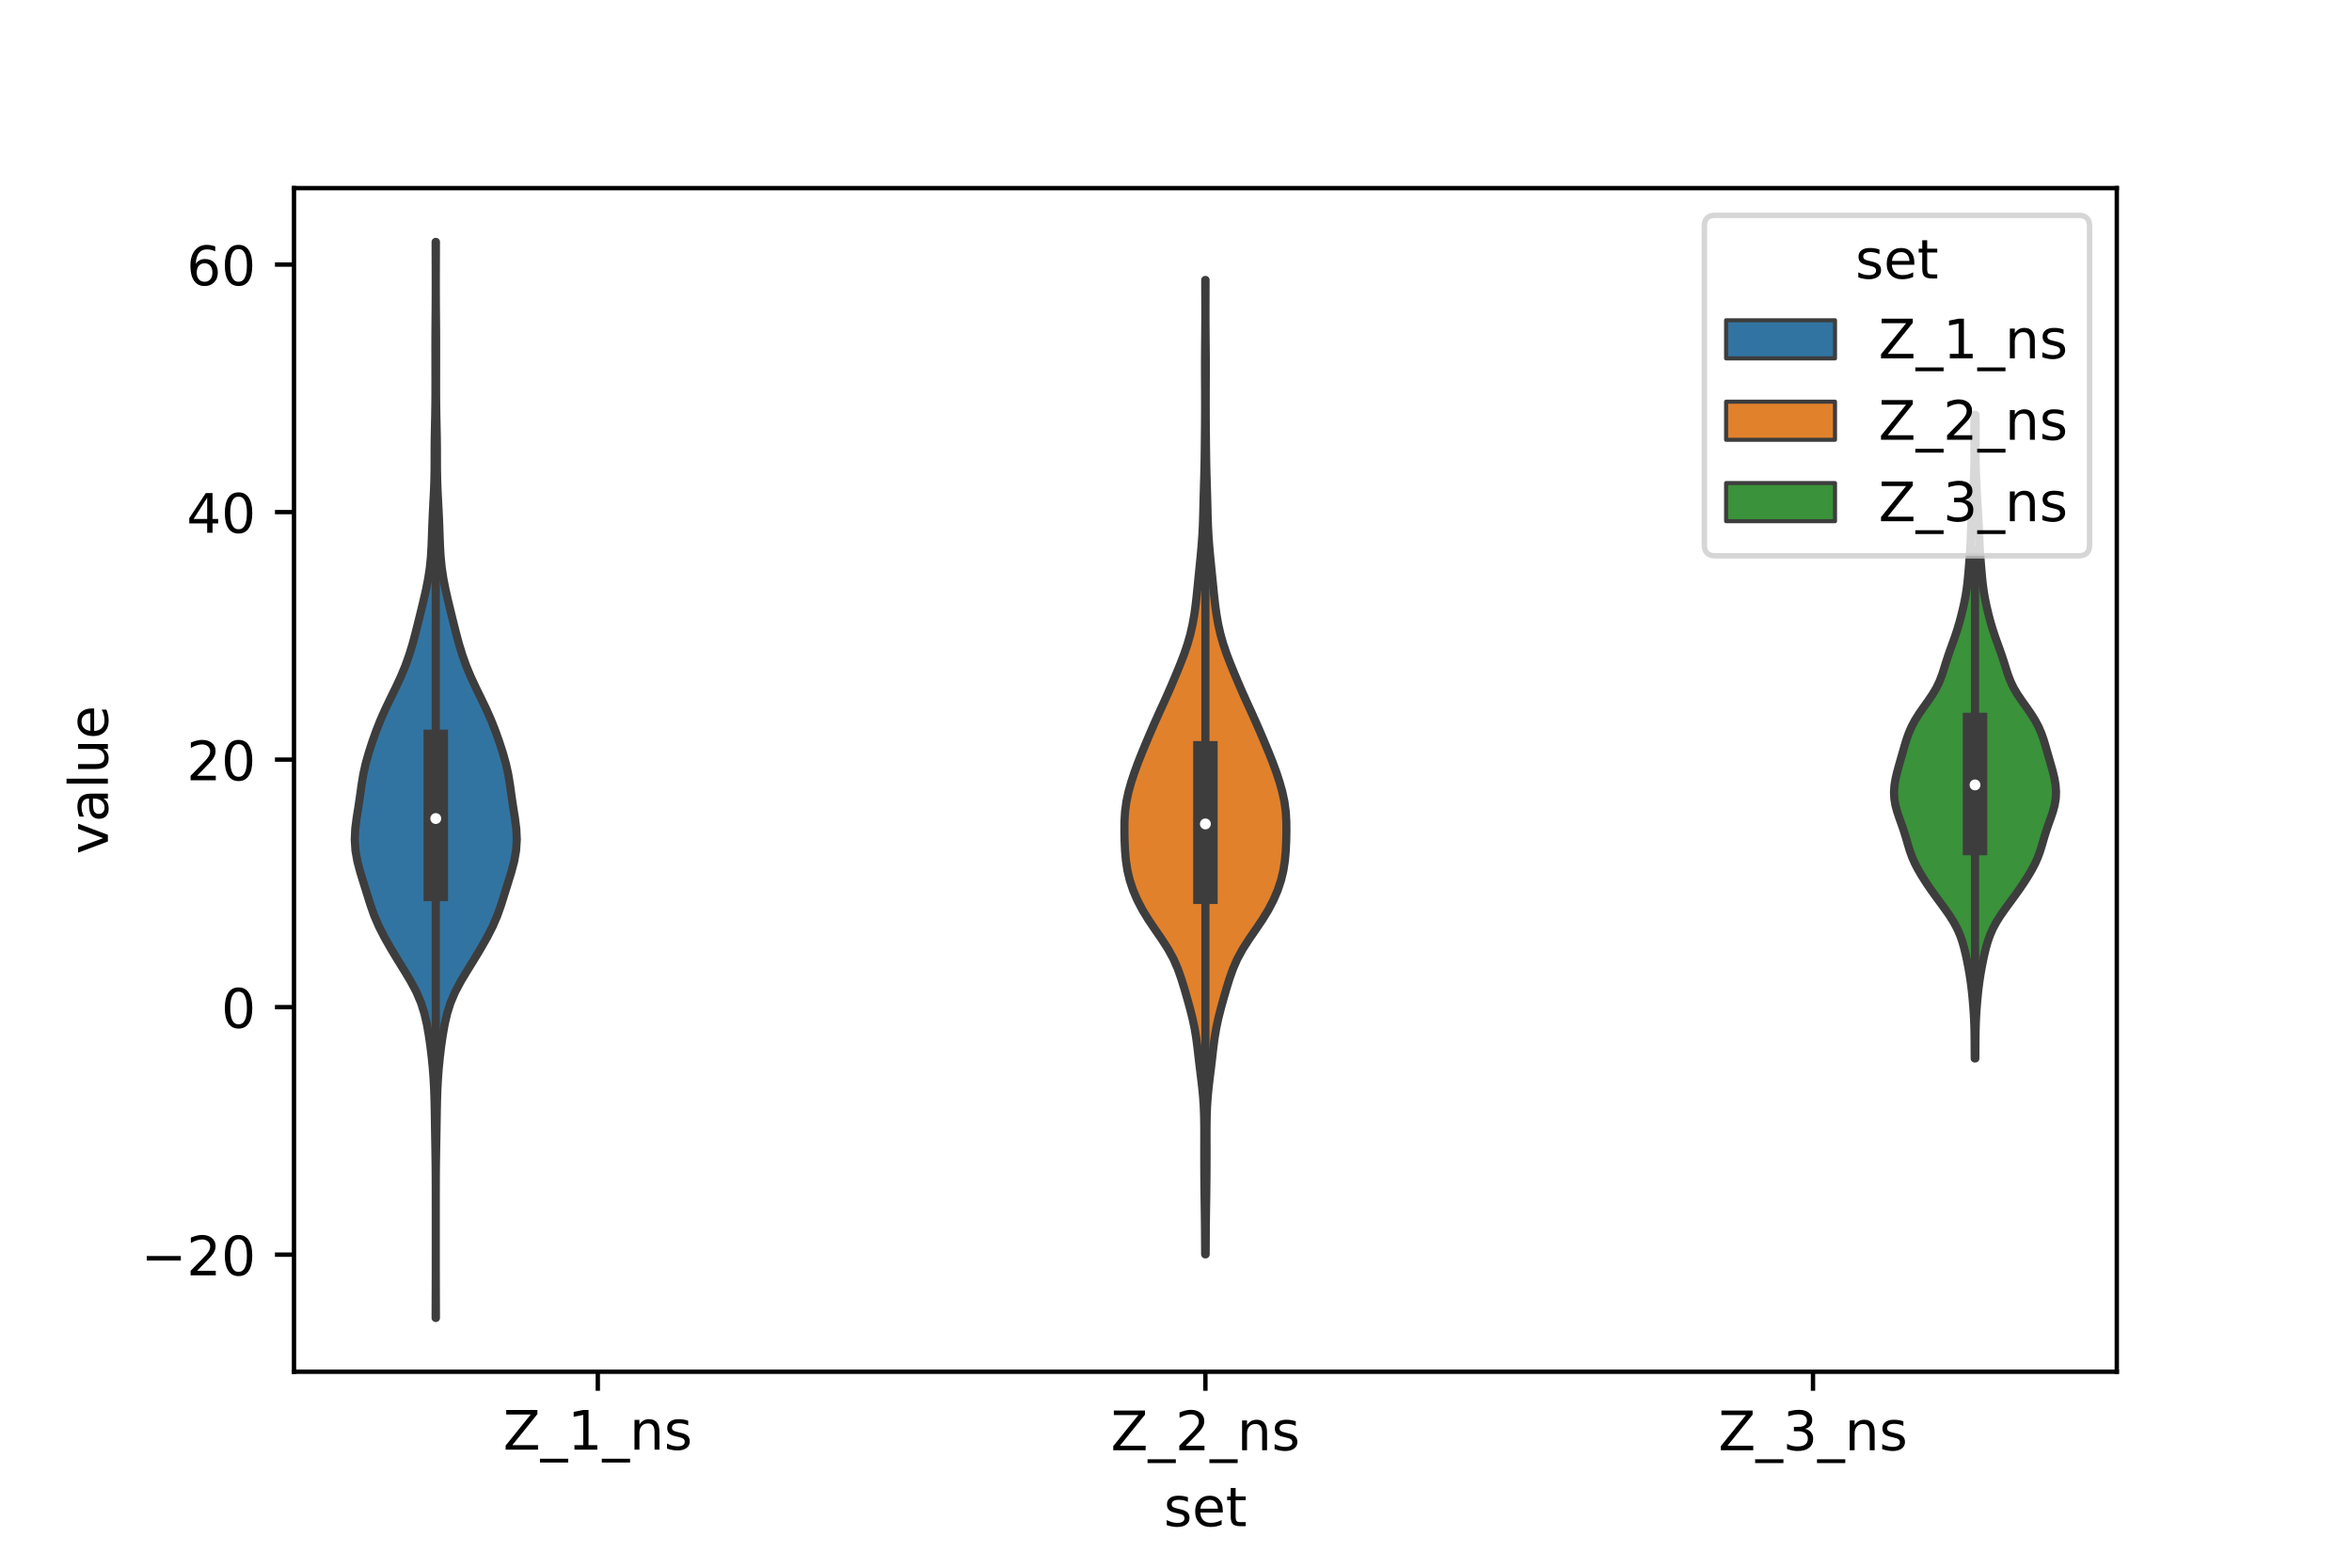 <?xml version="1.0" encoding="utf-8" standalone="no"?>
<!DOCTYPE svg PUBLIC "-//W3C//DTD SVG 1.1//EN"
  "http://www.w3.org/Graphics/SVG/1.1/DTD/svg11.dtd">
<!-- Created with matplotlib (https://matplotlib.org/) -->
<svg height="288pt" version="1.1" viewBox="0 0 432 288" width="432pt" xmlns="http://www.w3.org/2000/svg" xmlns:xlink="http://www.w3.org/1999/xlink">
 <defs>
  <style type="text/css">*{stroke-linecap:butt;stroke-linejoin:round;}</style>
 </defs>
 <g id="figure_1">
  <g id="patch_1">
   <path d="M 0 288 
L 432 288 
L 432 0 
L 0 0 
z
" style="fill:#ffffff;"/>
  </g>
  <g id="axes_1">
   <g id="patch_2">
    <path d="M 54 252 
L 388.8 252 
L 388.8 34.56 
L 54 34.56 
z
" style="fill:#ffffff;"/>
   </g>
   <g id="PolyCollection_1">
    <defs>
     <path d="M 80.065 -45.884 
L 80.015 -45.884 
L 80.018 -47.88 
L 80.025 -49.877 
L 80.032 -51.874 
L 80.037 -53.87 
L 80.039 -55.867 
L 80.04 -57.864 
L 80.04 -59.86 
L 80.04 -61.857 
L 80.04 -63.854 
L 80.04 -65.851 
L 80.039 -67.847 
L 80.037 -69.844 
L 80.03 -71.841 
L 80.014 -73.837 
L 79.987 -75.834 
L 79.953 -77.831 
L 79.917 -79.827 
L 79.885 -81.824 
L 79.854 -83.821 
L 79.811 -85.818 
L 79.744 -87.814 
L 79.639 -89.811 
L 79.489 -91.808 
L 79.292 -93.804 
L 79.051 -95.801 
L 78.764 -97.798 
L 78.413 -99.794 
L 77.956 -101.791 
L 77.329 -103.788 
L 76.479 -105.784 
L 75.414 -107.781 
L 74.212 -109.778 
L 72.975 -111.775 
L 71.773 -113.771 
L 70.638 -115.768 
L 69.614 -117.765 
L 68.75 -119.761 
L 68.044 -121.758 
L 67.417 -123.755 
L 66.794 -125.751 
L 66.177 -127.748 
L 65.646 -129.745 
L 65.291 -131.741 
L 65.16 -133.738 
L 65.251 -135.735 
L 65.505 -137.732 
L 65.823 -139.728 
L 66.121 -141.725 
L 66.396 -143.722 
L 66.72 -145.718 
L 67.164 -147.715 
L 67.728 -149.712 
L 68.374 -151.708 
L 69.083 -153.705 
L 69.874 -155.702 
L 70.758 -157.699 
L 71.715 -159.695 
L 72.692 -161.692 
L 73.622 -163.689 
L 74.452 -165.685 
L 75.164 -167.682 
L 75.774 -169.679 
L 76.312 -171.675 
L 76.813 -173.672 
L 77.304 -175.669 
L 77.789 -177.665 
L 78.246 -179.662 
L 78.64 -181.659 
L 78.943 -183.656 
L 79.144 -185.652 
L 79.262 -187.649 
L 79.337 -189.646 
L 79.407 -191.642 
L 79.494 -193.639 
L 79.596 -195.636 
L 79.699 -197.632 
L 79.778 -199.629 
L 79.817 -201.626 
L 79.826 -203.622 
L 79.829 -205.619 
L 79.851 -207.616 
L 79.891 -209.613 
L 79.934 -211.609 
L 79.965 -213.606 
L 79.98 -215.603 
L 79.983 -217.599 
L 79.981 -219.596 
L 79.978 -221.593 
L 79.976 -223.589 
L 79.977 -225.586 
L 79.986 -227.583 
L 80.001 -229.58 
L 80.018 -231.576 
L 80.029 -233.573 
L 80.033 -235.57 
L 80.031 -237.566 
L 80.025 -239.563 
L 80.018 -241.56 
L 80.015 -243.556 
L 80.065 -243.556 
L 80.065 -243.556 
L 80.062 -241.56 
L 80.055 -239.563 
L 80.049 -237.566 
L 80.047 -235.57 
L 80.051 -233.573 
L 80.062 -231.576 
L 80.079 -229.58 
L 80.094 -227.583 
L 80.103 -225.586 
L 80.104 -223.589 
L 80.102 -221.593 
L 80.099 -219.596 
L 80.097 -217.599 
L 80.1 -215.603 
L 80.115 -213.606 
L 80.146 -211.609 
L 80.189 -209.613 
L 80.229 -207.616 
L 80.251 -205.619 
L 80.254 -203.622 
L 80.263 -201.626 
L 80.302 -199.629 
L 80.381 -197.632 
L 80.484 -195.636 
L 80.586 -193.639 
L 80.673 -191.642 
L 80.743 -189.646 
L 80.818 -187.649 
L 80.936 -185.652 
L 81.137 -183.656 
L 81.44 -181.659 
L 81.834 -179.662 
L 82.291 -177.665 
L 82.776 -175.669 
L 83.267 -173.672 
L 83.768 -171.675 
L 84.306 -169.679 
L 84.916 -167.682 
L 85.628 -165.685 
L 86.458 -163.689 
L 87.388 -161.692 
L 88.365 -159.695 
L 89.322 -157.699 
L 90.206 -155.702 
L 90.997 -153.705 
L 91.706 -151.708 
L 92.352 -149.712 
L 92.916 -147.715 
L 93.36 -145.718 
L 93.684 -143.722 
L 93.959 -141.725 
L 94.257 -139.728 
L 94.575 -137.732 
L 94.829 -135.735 
L 94.92 -133.738 
L 94.789 -131.741 
L 94.434 -129.745 
L 93.903 -127.748 
L 93.286 -125.751 
L 92.663 -123.755 
L 92.036 -121.758 
L 91.33 -119.761 
L 90.466 -117.765 
L 89.442 -115.768 
L 88.307 -113.771 
L 87.105 -111.775 
L 85.868 -109.778 
L 84.666 -107.781 
L 83.601 -105.784 
L 82.751 -103.788 
L 82.124 -101.791 
L 81.667 -99.794 
L 81.316 -97.798 
L 81.029 -95.801 
L 80.788 -93.804 
L 80.591 -91.808 
L 80.441 -89.811 
L 80.336 -87.814 
L 80.269 -85.818 
L 80.226 -83.821 
L 80.195 -81.824 
L 80.163 -79.827 
L 80.127 -77.831 
L 80.093 -75.834 
L 80.066 -73.837 
L 80.05 -71.841 
L 80.043 -69.844 
L 80.041 -67.847 
L 80.04 -65.851 
L 80.04 -63.854 
L 80.04 -61.857 
L 80.04 -59.86 
L 80.04 -57.864 
L 80.041 -55.867 
L 80.043 -53.87 
L 80.048 -51.874 
L 80.055 -49.877 
L 80.062 -47.88 
L 80.065 -45.884 
z
" id="md03226d2db" style="stroke:#3d3d3d;stroke-width:1.5;"/>
    </defs>
    <g clip-path="url(#pe98c8032ad)">
     <use style="fill:#3274a1;stroke:#3d3d3d;stroke-width:1.5;" x="0" xlink:href="#md03226d2db" y="288"/>
    </g>
   </g>
   <g id="PolyCollection_2">
    <defs>
     <path d="M 221.444 -57.563 
L 221.356 -57.563 
L 221.344 -59.371 
L 221.333 -61.18 
L 221.318 -62.988 
L 221.297 -64.796 
L 221.271 -66.604 
L 221.243 -68.412 
L 221.221 -70.22 
L 221.205 -72.028 
L 221.196 -73.836 
L 221.192 -75.645 
L 221.193 -77.453 
L 221.197 -79.261 
L 221.193 -81.069 
L 221.166 -82.877 
L 221.099 -84.685 
L 220.978 -86.493 
L 220.802 -88.301 
L 220.587 -90.11 
L 220.362 -91.918 
L 220.149 -93.726 
L 219.943 -95.534 
L 219.708 -97.342 
L 219.404 -99.15 
L 219.016 -100.958 
L 218.558 -102.766 
L 218.059 -104.575 
L 217.535 -106.383 
L 216.977 -108.191 
L 216.338 -109.999 
L 215.551 -111.807 
L 214.568 -113.615 
L 213.408 -115.423 
L 212.16 -117.231 
L 210.94 -119.04 
L 209.836 -120.848 
L 208.892 -122.656 
L 208.117 -124.464 
L 207.514 -126.272 
L 207.08 -128.08 
L 206.801 -129.888 
L 206.642 -131.697 
L 206.557 -133.505 
L 206.52 -135.313 
L 206.536 -137.121 
L 206.646 -138.929 
L 206.89 -140.737 
L 207.279 -142.545 
L 207.787 -144.353 
L 208.384 -146.162 
L 209.05 -147.97 
L 209.768 -149.778 
L 210.518 -151.586 
L 211.285 -153.394 
L 212.071 -155.202 
L 212.882 -157.01 
L 213.709 -158.818 
L 214.523 -160.627 
L 215.309 -162.435 
L 216.069 -164.243 
L 216.807 -166.051 
L 217.501 -167.859 
L 218.117 -169.667 
L 218.631 -171.475 
L 219.041 -173.283 
L 219.361 -175.092 
L 219.61 -176.9 
L 219.812 -178.708 
L 219.994 -180.516 
L 220.175 -182.324 
L 220.358 -184.132 
L 220.538 -185.94 
L 220.7 -187.748 
L 220.833 -189.557 
L 220.928 -191.365 
L 220.989 -193.173 
L 221.033 -194.981 
L 221.08 -196.789 
L 221.134 -198.597 
L 221.189 -200.405 
L 221.234 -202.213 
L 221.265 -204.022 
L 221.288 -205.83 
L 221.307 -207.638 
L 221.325 -209.446 
L 221.339 -211.254 
L 221.346 -213.062 
L 221.346 -214.87 
L 221.34 -216.678 
L 221.332 -218.487 
L 221.327 -220.295 
L 221.331 -222.103 
L 221.344 -223.911 
L 221.361 -225.719 
L 221.376 -227.527 
L 221.385 -229.335 
L 221.386 -231.143 
L 221.383 -232.952 
L 221.378 -234.76 
L 221.376 -236.568 
L 221.424 -236.568 
L 221.424 -236.568 
L 221.422 -234.76 
L 221.417 -232.952 
L 221.414 -231.143 
L 221.415 -229.335 
L 221.424 -227.527 
L 221.439 -225.719 
L 221.456 -223.911 
L 221.469 -222.103 
L 221.473 -220.295 
L 221.468 -218.487 
L 221.46 -216.678 
L 221.454 -214.87 
L 221.454 -213.062 
L 221.461 -211.254 
L 221.475 -209.446 
L 221.493 -207.638 
L 221.512 -205.83 
L 221.535 -204.022 
L 221.566 -202.213 
L 221.611 -200.405 
L 221.666 -198.597 
L 221.72 -196.789 
L 221.767 -194.981 
L 221.811 -193.173 
L 221.872 -191.365 
L 221.967 -189.557 
L 222.1 -187.748 
L 222.262 -185.94 
L 222.442 -184.132 
L 222.625 -182.324 
L 222.806 -180.516 
L 222.988 -178.708 
L 223.19 -176.9 
L 223.439 -175.092 
L 223.759 -173.283 
L 224.169 -171.475 
L 224.683 -169.667 
L 225.299 -167.859 
L 225.993 -166.051 
L 226.731 -164.243 
L 227.491 -162.435 
L 228.277 -160.627 
L 229.091 -158.818 
L 229.918 -157.01 
L 230.729 -155.202 
L 231.515 -153.394 
L 232.282 -151.586 
L 233.032 -149.778 
L 233.75 -147.97 
L 234.416 -146.162 
L 235.013 -144.353 
L 235.521 -142.545 
L 235.91 -140.737 
L 236.154 -138.929 
L 236.264 -137.121 
L 236.28 -135.313 
L 236.243 -133.505 
L 236.158 -131.697 
L 235.999 -129.888 
L 235.72 -128.08 
L 235.286 -126.272 
L 234.683 -124.464 
L 233.908 -122.656 
L 232.964 -120.848 
L 231.86 -119.04 
L 230.64 -117.231 
L 229.392 -115.423 
L 228.232 -113.615 
L 227.249 -111.807 
L 226.462 -109.999 
L 225.823 -108.191 
L 225.265 -106.383 
L 224.741 -104.575 
L 224.242 -102.766 
L 223.784 -100.958 
L 223.396 -99.15 
L 223.093 -97.342 
L 222.857 -95.534 
L 222.651 -93.726 
L 222.438 -91.918 
L 222.213 -90.11 
L 221.998 -88.301 
L 221.822 -86.493 
L 221.701 -84.685 
L 221.634 -82.877 
L 221.607 -81.069 
L 221.603 -79.261 
L 221.607 -77.453 
L 221.608 -75.645 
L 221.604 -73.836 
L 221.595 -72.028 
L 221.579 -70.22 
L 221.557 -68.412 
L 221.529 -66.604 
L 221.503 -64.796 
L 221.482 -62.988 
L 221.467 -61.18 
L 221.456 -59.371 
L 221.444 -57.563 
z
" id="m196e9f924f" style="stroke:#3d3d3d;stroke-width:1.5;"/>
    </defs>
    <g clip-path="url(#pe98c8032ad)">
     <use style="fill:#e1812c;stroke:#3d3d3d;stroke-width:1.5;" x="0" xlink:href="#m196e9f924f" y="288"/>
    </g>
   </g>
   <g id="PolyCollection_3">
    <defs>
     <path d="M 362.817 -93.551 
L 362.703 -93.551 
L 362.694 -94.745 
L 362.688 -95.939 
L 362.68 -97.133 
L 362.664 -98.327 
L 362.634 -99.521 
L 362.587 -100.716 
L 362.52 -101.91 
L 362.436 -103.104 
L 362.336 -104.298 
L 362.221 -105.492 
L 362.088 -106.686 
L 361.93 -107.88 
L 361.746 -109.075 
L 361.536 -110.269 
L 361.303 -111.463 
L 361.047 -112.657 
L 360.759 -113.851 
L 360.418 -115.045 
L 359.997 -116.239 
L 359.471 -117.433 
L 358.826 -118.628 
L 358.072 -119.822 
L 357.237 -121.016 
L 356.361 -122.21 
L 355.483 -123.404 
L 354.631 -124.598 
L 353.819 -125.792 
L 353.053 -126.987 
L 352.347 -128.181 
L 351.72 -129.375 
L 351.193 -130.569 
L 350.763 -131.763 
L 350.401 -132.957 
L 350.057 -134.151 
L 349.688 -135.346 
L 349.278 -136.54 
L 348.848 -137.734 
L 348.447 -138.928 
L 348.129 -140.122 
L 347.934 -141.316 
L 347.88 -142.51 
L 347.961 -143.705 
L 348.155 -144.899 
L 348.432 -146.093 
L 348.758 -147.287 
L 349.102 -148.481 
L 349.445 -149.675 
L 349.786 -150.869 
L 350.147 -152.064 
L 350.566 -153.258 
L 351.08 -154.452 
L 351.711 -155.646 
L 352.458 -156.84 
L 353.287 -158.034 
L 354.141 -159.228 
L 354.951 -160.423 
L 355.658 -161.617 
L 356.233 -162.811 
L 356.691 -164.005 
L 357.078 -165.199 
L 357.449 -166.393 
L 357.84 -167.587 
L 358.26 -168.782 
L 358.694 -169.976 
L 359.117 -171.17 
L 359.51 -172.364 
L 359.865 -173.558 
L 360.188 -174.752 
L 360.482 -175.946 
L 360.751 -177.141 
L 360.988 -178.335 
L 361.184 -179.529 
L 361.34 -180.723 
L 361.464 -181.917 
L 361.571 -183.111 
L 361.673 -184.305 
L 361.769 -185.5 
L 361.852 -186.694 
L 361.918 -187.888 
L 361.968 -189.082 
L 362.014 -190.276 
L 362.067 -191.47 
L 362.132 -192.664 
L 362.207 -193.859 
L 362.283 -195.053 
L 362.356 -196.247 
L 362.422 -197.441 
L 362.483 -198.635 
L 362.539 -199.829 
L 362.587 -201.023 
L 362.624 -202.218 
L 362.647 -203.412 
L 362.655 -204.606 
L 362.652 -205.8 
L 362.644 -206.994 
L 362.637 -208.188 
L 362.636 -209.382 
L 362.645 -210.577 
L 362.662 -211.771 
L 362.858 -211.771 
L 362.858 -211.771 
L 362.875 -210.577 
L 362.884 -209.382 
L 362.883 -208.188 
L 362.876 -206.994 
L 362.868 -205.8 
L 362.865 -204.606 
L 362.873 -203.412 
L 362.896 -202.218 
L 362.933 -201.023 
L 362.981 -199.829 
L 363.037 -198.635 
L 363.098 -197.441 
L 363.164 -196.247 
L 363.237 -195.053 
L 363.313 -193.859 
L 363.388 -192.664 
L 363.453 -191.47 
L 363.506 -190.276 
L 363.552 -189.082 
L 363.602 -187.888 
L 363.668 -186.694 
L 363.751 -185.5 
L 363.847 -184.305 
L 363.949 -183.111 
L 364.056 -181.917 
L 364.18 -180.723 
L 364.336 -179.529 
L 364.532 -178.335 
L 364.769 -177.141 
L 365.038 -175.946 
L 365.332 -174.752 
L 365.655 -173.558 
L 366.01 -172.364 
L 366.403 -171.17 
L 366.826 -169.976 
L 367.26 -168.782 
L 367.68 -167.587 
L 368.071 -166.393 
L 368.442 -165.199 
L 368.829 -164.005 
L 369.287 -162.811 
L 369.862 -161.617 
L 370.569 -160.423 
L 371.379 -159.228 
L 372.233 -158.034 
L 373.062 -156.84 
L 373.809 -155.646 
L 374.44 -154.452 
L 374.954 -153.258 
L 375.373 -152.064 
L 375.734 -150.869 
L 376.075 -149.675 
L 376.418 -148.481 
L 376.762 -147.287 
L 377.088 -146.093 
L 377.365 -144.899 
L 377.559 -143.705 
L 377.64 -142.51 
L 377.586 -141.316 
L 377.391 -140.122 
L 377.073 -138.928 
L 376.672 -137.734 
L 376.242 -136.54 
L 375.832 -135.346 
L 375.463 -134.151 
L 375.119 -132.957 
L 374.757 -131.763 
L 374.327 -130.569 
L 373.8 -129.375 
L 373.173 -128.181 
L 372.467 -126.987 
L 371.701 -125.792 
L 370.889 -124.598 
L 370.037 -123.404 
L 369.159 -122.21 
L 368.283 -121.016 
L 367.448 -119.822 
L 366.694 -118.628 
L 366.049 -117.433 
L 365.523 -116.239 
L 365.102 -115.045 
L 364.761 -113.851 
L 364.473 -112.657 
L 364.217 -111.463 
L 363.984 -110.269 
L 363.774 -109.075 
L 363.59 -107.88 
L 363.432 -106.686 
L 363.299 -105.492 
L 363.184 -104.298 
L 363.084 -103.104 
L 363 -101.91 
L 362.933 -100.716 
L 362.886 -99.521 
L 362.856 -98.327 
L 362.84 -97.133 
L 362.832 -95.939 
L 362.826 -94.745 
L 362.817 -93.551 
z
" id="mdc6ebaef55" style="stroke:#3d3d3d;stroke-width:1.5;"/>
    </defs>
    <g clip-path="url(#pe98c8032ad)">
     <use style="fill:#3a923a;stroke:#3d3d3d;stroke-width:1.5;" x="0" xlink:href="#mdc6ebaef55" y="288"/>
    </g>
   </g>
   <g id="patch_3">
    <path clip-path="url(#pe98c8032ad)" d="M 109.8 185.022 
L 109.8 185.022 
L 109.8 185.022 
L 109.8 185.022 
z
" style="fill:#3274a1;stroke:#3d3d3d;stroke-linejoin:miter;stroke-width:0.75;"/>
   </g>
   <g id="patch_4">
    <path clip-path="url(#pe98c8032ad)" d="M 109.8 185.022 
L 109.8 185.022 
L 109.8 185.022 
L 109.8 185.022 
z
" style="fill:#e1812c;stroke:#3d3d3d;stroke-linejoin:miter;stroke-width:0.75;"/>
   </g>
   <g id="patch_5">
    <path clip-path="url(#pe98c8032ad)" d="M 109.8 185.022 
L 109.8 185.022 
L 109.8 185.022 
L 109.8 185.022 
z
" style="fill:#3a923a;stroke:#3d3d3d;stroke-linejoin:miter;stroke-width:0.75;"/>
   </g>
   <g id="matplotlib.axis_1">
    <g id="xtick_1">
     <g id="line2d_1">
      <defs>
       <path d="M 0 0 
L 0 3.5 
" id="m77a3719dfb" style="stroke:#000000;stroke-width:0.8;"/>
      </defs>
      <g>
       <use style="stroke:#000000;stroke-width:0.8;" x="109.8" xlink:href="#m77a3719dfb" y="252"/>
      </g>
     </g>
     <g id="text_1">
      <!-- Z_1_ns -->
      <g transform="translate(92.42 266.32)scale(0.1 -0.1)">
       <defs>
        <path d="M 5.609 72.906 
L 62.891 72.906 
L 62.891 65.375 
L 16.797 8.297 
L 64.016 8.297 
L 64.016 0 
L 4.5 0 
L 4.5 7.516 
L 50.594 64.594 
L 5.609 64.594 
z
" id="DejaVuSans-90"/>
        <path d="M 50.984 -16.609 
L 50.984 -23.578 
L -0.984 -23.578 
L -0.984 -16.609 
z
" id="DejaVuSans-95"/>
        <path d="M 12.406 8.297 
L 28.516 8.297 
L 28.516 63.922 
L 10.984 60.406 
L 10.984 69.391 
L 28.422 72.906 
L 38.281 72.906 
L 38.281 8.297 
L 54.391 8.297 
L 54.391 0 
L 12.406 0 
z
" id="DejaVuSans-49"/>
        <path d="M 54.891 33.016 
L 54.891 0 
L 45.906 0 
L 45.906 32.719 
Q 45.906 40.484 42.875 44.328 
Q 39.844 48.188 33.797 48.188 
Q 26.516 48.188 22.312 43.547 
Q 18.109 38.922 18.109 30.906 
L 18.109 0 
L 9.078 0 
L 9.078 54.688 
L 18.109 54.688 
L 18.109 46.188 
Q 21.344 51.125 25.703 53.562 
Q 30.078 56 35.797 56 
Q 45.219 56 50.047 50.172 
Q 54.891 44.344 54.891 33.016 
z
" id="DejaVuSans-110"/>
        <path d="M 44.281 53.078 
L 44.281 44.578 
Q 40.484 46.531 36.375 47.5 
Q 32.281 48.484 27.875 48.484 
Q 21.188 48.484 17.844 46.438 
Q 14.5 44.391 14.5 40.281 
Q 14.5 37.156 16.891 35.375 
Q 19.281 33.594 26.516 31.984 
L 29.594 31.297 
Q 39.156 29.25 43.188 25.516 
Q 47.219 21.781 47.219 15.094 
Q 47.219 7.469 41.188 3.016 
Q 35.156 -1.422 24.609 -1.422 
Q 20.219 -1.422 15.453 -0.562 
Q 10.688 0.297 5.422 2 
L 5.422 11.281 
Q 10.406 8.688 15.234 7.391 
Q 20.062 6.109 24.812 6.109 
Q 31.156 6.109 34.562 8.281 
Q 37.984 10.453 37.984 14.406 
Q 37.984 18.062 35.516 20.016 
Q 33.062 21.969 24.703 23.781 
L 21.578 24.516 
Q 13.234 26.266 9.516 29.906 
Q 5.812 33.547 5.812 39.891 
Q 5.812 47.609 11.281 51.797 
Q 16.75 56 26.812 56 
Q 31.781 56 36.172 55.266 
Q 40.578 54.547 44.281 53.078 
z
" id="DejaVuSans-115"/>
       </defs>
       <use xlink:href="#DejaVuSans-90"/>
       <use x="68.506" xlink:href="#DejaVuSans-95"/>
       <use x="118.506" xlink:href="#DejaVuSans-49"/>
       <use x="182.129" xlink:href="#DejaVuSans-95"/>
       <use x="232.129" xlink:href="#DejaVuSans-110"/>
       <use x="295.508" xlink:href="#DejaVuSans-115"/>
      </g>
     </g>
    </g>
    <g id="xtick_2">
     <g id="line2d_2">
      <g>
       <use style="stroke:#000000;stroke-width:0.8;" x="221.4" xlink:href="#m77a3719dfb" y="252"/>
      </g>
     </g>
     <g id="text_2">
      <!-- Z_2_ns -->
      <g transform="translate(204.02 266.422)scale(0.1 -0.1)">
       <defs>
        <path d="M 19.188 8.297 
L 53.609 8.297 
L 53.609 0 
L 7.328 0 
L 7.328 8.297 
Q 12.938 14.109 22.625 23.891 
Q 32.328 33.688 34.812 36.531 
Q 39.547 41.844 41.422 45.531 
Q 43.312 49.219 43.312 52.781 
Q 43.312 58.594 39.234 62.25 
Q 35.156 65.922 28.609 65.922 
Q 23.969 65.922 18.812 64.312 
Q 13.672 62.703 7.812 59.422 
L 7.812 69.391 
Q 13.766 71.781 18.938 73 
Q 24.125 74.219 28.422 74.219 
Q 39.75 74.219 46.484 68.547 
Q 53.219 62.891 53.219 53.422 
Q 53.219 48.922 51.531 44.891 
Q 49.859 40.875 45.406 35.406 
Q 44.188 33.984 37.641 27.219 
Q 31.109 20.453 19.188 8.297 
z
" id="DejaVuSans-50"/>
       </defs>
       <use xlink:href="#DejaVuSans-90"/>
       <use x="68.506" xlink:href="#DejaVuSans-95"/>
       <use x="118.506" xlink:href="#DejaVuSans-50"/>
       <use x="182.129" xlink:href="#DejaVuSans-95"/>
       <use x="232.129" xlink:href="#DejaVuSans-110"/>
       <use x="295.508" xlink:href="#DejaVuSans-115"/>
      </g>
     </g>
    </g>
    <g id="xtick_3">
     <g id="line2d_3">
      <g>
       <use style="stroke:#000000;stroke-width:0.8;" x="333" xlink:href="#m77a3719dfb" y="252"/>
      </g>
     </g>
     <g id="text_3">
      <!-- Z_3_ns -->
      <g transform="translate(315.62 266.422)scale(0.1 -0.1)">
       <defs>
        <path d="M 40.578 39.312 
Q 47.656 37.797 51.625 33 
Q 55.609 28.219 55.609 21.188 
Q 55.609 10.406 48.188 4.484 
Q 40.766 -1.422 27.094 -1.422 
Q 22.516 -1.422 17.656 -0.516 
Q 12.797 0.391 7.625 2.203 
L 7.625 11.719 
Q 11.719 9.328 16.594 8.109 
Q 21.484 6.891 26.812 6.891 
Q 36.078 6.891 40.938 10.547 
Q 45.797 14.203 45.797 21.188 
Q 45.797 27.641 41.281 31.266 
Q 36.766 34.906 28.719 34.906 
L 20.219 34.906 
L 20.219 43.016 
L 29.109 43.016 
Q 36.375 43.016 40.234 45.922 
Q 44.094 48.828 44.094 54.297 
Q 44.094 59.906 40.109 62.906 
Q 36.141 65.922 28.719 65.922 
Q 24.656 65.922 20.016 65.031 
Q 15.375 64.156 9.812 62.312 
L 9.812 71.094 
Q 15.438 72.656 20.344 73.438 
Q 25.25 74.219 29.594 74.219 
Q 40.828 74.219 47.359 69.109 
Q 53.906 64.016 53.906 55.328 
Q 53.906 49.266 50.438 45.094 
Q 46.969 40.922 40.578 39.312 
z
" id="DejaVuSans-51"/>
       </defs>
       <use xlink:href="#DejaVuSans-90"/>
       <use x="68.506" xlink:href="#DejaVuSans-95"/>
       <use x="118.506" xlink:href="#DejaVuSans-51"/>
       <use x="182.129" xlink:href="#DejaVuSans-95"/>
       <use x="232.129" xlink:href="#DejaVuSans-110"/>
       <use x="295.508" xlink:href="#DejaVuSans-115"/>
      </g>
     </g>
    </g>
    <g id="text_4">
     <!-- set -->
     <g transform="translate(213.759 280.378)scale(0.1 -0.1)">
      <defs>
       <path d="M 56.203 29.594 
L 56.203 25.203 
L 14.891 25.203 
Q 15.484 15.922 20.484 11.062 
Q 25.484 6.203 34.422 6.203 
Q 39.594 6.203 44.453 7.469 
Q 49.312 8.734 54.109 11.281 
L 54.109 2.781 
Q 49.266 0.734 44.188 -0.344 
Q 39.109 -1.422 33.891 -1.422 
Q 20.797 -1.422 13.156 6.188 
Q 5.516 13.812 5.516 26.812 
Q 5.516 40.234 12.766 48.109 
Q 20.016 56 32.328 56 
Q 43.359 56 49.781 48.891 
Q 56.203 41.797 56.203 29.594 
z
M 47.219 32.234 
Q 47.125 39.594 43.094 43.984 
Q 39.062 48.391 32.422 48.391 
Q 24.906 48.391 20.391 44.141 
Q 15.875 39.891 15.188 32.172 
z
" id="DejaVuSans-101"/>
       <path d="M 18.312 70.219 
L 18.312 54.688 
L 36.812 54.688 
L 36.812 47.703 
L 18.312 47.703 
L 18.312 18.016 
Q 18.312 11.328 20.141 9.422 
Q 21.969 7.516 27.594 7.516 
L 36.812 7.516 
L 36.812 0 
L 27.594 0 
Q 17.188 0 13.234 3.875 
Q 9.281 7.766 9.281 18.016 
L 9.281 47.703 
L 2.688 47.703 
L 2.688 54.688 
L 9.281 54.688 
L 9.281 70.219 
z
" id="DejaVuSans-116"/>
      </defs>
      <use xlink:href="#DejaVuSans-115"/>
      <use x="52.1" xlink:href="#DejaVuSans-101"/>
      <use x="113.623" xlink:href="#DejaVuSans-116"/>
     </g>
    </g>
   </g>
   <g id="matplotlib.axis_2">
    <g id="ytick_1">
     <g id="line2d_4">
      <defs>
       <path d="M 0 0 
L -3.5 0 
" id="m1758afbeac" style="stroke:#000000;stroke-width:0.8;"/>
      </defs>
      <g>
       <use style="stroke:#000000;stroke-width:0.8;" x="54" xlink:href="#m1758afbeac" y="230.494"/>
      </g>
     </g>
     <g id="text_5">
      <!-- −20 -->
      <g transform="translate(25.895 234.293)scale(0.1 -0.1)">
       <defs>
        <path d="M 10.594 35.5 
L 73.188 35.5 
L 73.188 27.203 
L 10.594 27.203 
z
" id="DejaVuSans-8722"/>
        <path d="M 31.781 66.406 
Q 24.172 66.406 20.328 58.906 
Q 16.5 51.422 16.5 36.375 
Q 16.5 21.391 20.328 13.891 
Q 24.172 6.391 31.781 6.391 
Q 39.453 6.391 43.281 13.891 
Q 47.125 21.391 47.125 36.375 
Q 47.125 51.422 43.281 58.906 
Q 39.453 66.406 31.781 66.406 
z
M 31.781 74.219 
Q 44.047 74.219 50.516 64.516 
Q 56.984 54.828 56.984 36.375 
Q 56.984 17.969 50.516 8.266 
Q 44.047 -1.422 31.781 -1.422 
Q 19.531 -1.422 13.062 8.266 
Q 6.594 17.969 6.594 36.375 
Q 6.594 54.828 13.062 64.516 
Q 19.531 74.219 31.781 74.219 
z
" id="DejaVuSans-48"/>
       </defs>
       <use xlink:href="#DejaVuSans-8722"/>
       <use x="83.789" xlink:href="#DejaVuSans-50"/>
       <use x="147.412" xlink:href="#DejaVuSans-48"/>
      </g>
     </g>
    </g>
    <g id="ytick_2">
     <g id="line2d_5">
      <g>
       <use style="stroke:#000000;stroke-width:0.8;" x="54" xlink:href="#m1758afbeac" y="185.022"/>
      </g>
     </g>
     <g id="text_6">
      <!-- 0 -->
      <g transform="translate(40.638 188.821)scale(0.1 -0.1)">
       <use xlink:href="#DejaVuSans-48"/>
      </g>
     </g>
    </g>
    <g id="ytick_3">
     <g id="line2d_6">
      <g>
       <use style="stroke:#000000;stroke-width:0.8;" x="54" xlink:href="#m1758afbeac" y="139.549"/>
      </g>
     </g>
     <g id="text_7">
      <!-- 20 -->
      <g transform="translate(34.275 143.348)scale(0.1 -0.1)">
       <use xlink:href="#DejaVuSans-50"/>
       <use x="63.623" xlink:href="#DejaVuSans-48"/>
      </g>
     </g>
    </g>
    <g id="ytick_4">
     <g id="line2d_7">
      <g>
       <use style="stroke:#000000;stroke-width:0.8;" x="54" xlink:href="#m1758afbeac" y="94.077"/>
      </g>
     </g>
     <g id="text_8">
      <!-- 40 -->
      <g transform="translate(34.275 97.876)scale(0.1 -0.1)">
       <defs>
        <path d="M 37.797 64.312 
L 12.891 25.391 
L 37.797 25.391 
z
M 35.203 72.906 
L 47.609 72.906 
L 47.609 25.391 
L 58.016 25.391 
L 58.016 17.188 
L 47.609 17.188 
L 47.609 0 
L 37.797 0 
L 37.797 17.188 
L 4.891 17.188 
L 4.891 26.703 
z
" id="DejaVuSans-52"/>
       </defs>
       <use xlink:href="#DejaVuSans-52"/>
       <use x="63.623" xlink:href="#DejaVuSans-48"/>
      </g>
     </g>
    </g>
    <g id="ytick_5">
     <g id="line2d_8">
      <g>
       <use style="stroke:#000000;stroke-width:0.8;" x="54" xlink:href="#m1758afbeac" y="48.605"/>
      </g>
     </g>
     <g id="text_9">
      <!-- 60 -->
      <g transform="translate(34.275 52.404)scale(0.1 -0.1)">
       <defs>
        <path d="M 33.016 40.375 
Q 26.375 40.375 22.484 35.828 
Q 18.609 31.297 18.609 23.391 
Q 18.609 15.531 22.484 10.953 
Q 26.375 6.391 33.016 6.391 
Q 39.656 6.391 43.531 10.953 
Q 47.406 15.531 47.406 23.391 
Q 47.406 31.297 43.531 35.828 
Q 39.656 40.375 33.016 40.375 
z
M 52.594 71.297 
L 52.594 62.312 
Q 48.875 64.062 45.094 64.984 
Q 41.312 65.922 37.594 65.922 
Q 27.828 65.922 22.672 59.328 
Q 17.531 52.734 16.797 39.406 
Q 19.672 43.656 24.016 45.922 
Q 28.375 48.188 33.594 48.188 
Q 44.578 48.188 50.953 41.516 
Q 57.328 34.859 57.328 23.391 
Q 57.328 12.156 50.688 5.359 
Q 44.047 -1.422 33.016 -1.422 
Q 20.359 -1.422 13.672 8.266 
Q 6.984 17.969 6.984 36.375 
Q 6.984 53.656 15.188 63.938 
Q 23.391 74.219 37.203 74.219 
Q 40.922 74.219 44.703 73.484 
Q 48.484 72.75 52.594 71.297 
z
" id="DejaVuSans-54"/>
       </defs>
       <use xlink:href="#DejaVuSans-54"/>
       <use x="63.623" xlink:href="#DejaVuSans-48"/>
      </g>
     </g>
    </g>
    <g id="text_10">
     <!-- value -->
     <g transform="translate(19.816 156.938)rotate(-90)scale(0.1 -0.1)">
      <defs>
       <path d="M 2.984 54.688 
L 12.5 54.688 
L 29.594 8.797 
L 46.688 54.688 
L 56.203 54.688 
L 35.688 0 
L 23.484 0 
z
" id="DejaVuSans-118"/>
       <path d="M 34.281 27.484 
Q 23.391 27.484 19.188 25 
Q 14.984 22.516 14.984 16.5 
Q 14.984 11.719 18.141 8.906 
Q 21.297 6.109 26.703 6.109 
Q 34.188 6.109 38.703 11.406 
Q 43.219 16.703 43.219 25.484 
L 43.219 27.484 
z
M 52.203 31.203 
L 52.203 0 
L 43.219 0 
L 43.219 8.297 
Q 40.141 3.328 35.547 0.953 
Q 30.953 -1.422 24.312 -1.422 
Q 15.922 -1.422 10.953 3.297 
Q 6 8.016 6 15.922 
Q 6 25.141 12.172 29.828 
Q 18.359 34.516 30.609 34.516 
L 43.219 34.516 
L 43.219 35.406 
Q 43.219 41.609 39.141 45 
Q 35.062 48.391 27.688 48.391 
Q 23 48.391 18.547 47.266 
Q 14.109 46.141 10.016 43.891 
L 10.016 52.203 
Q 14.938 54.109 19.578 55.047 
Q 24.219 56 28.609 56 
Q 40.484 56 46.344 49.844 
Q 52.203 43.703 52.203 31.203 
z
" id="DejaVuSans-97"/>
       <path d="M 9.422 75.984 
L 18.406 75.984 
L 18.406 0 
L 9.422 0 
z
" id="DejaVuSans-108"/>
       <path d="M 8.5 21.578 
L 8.5 54.688 
L 17.484 54.688 
L 17.484 21.922 
Q 17.484 14.156 20.5 10.266 
Q 23.531 6.391 29.594 6.391 
Q 36.859 6.391 41.078 11.031 
Q 45.312 15.672 45.312 23.688 
L 45.312 54.688 
L 54.297 54.688 
L 54.297 0 
L 45.312 0 
L 45.312 8.406 
Q 42.047 3.422 37.719 1 
Q 33.406 -1.422 27.688 -1.422 
Q 18.266 -1.422 13.375 4.438 
Q 8.5 10.297 8.5 21.578 
z
M 31.109 56 
z
" id="DejaVuSans-117"/>
      </defs>
      <use xlink:href="#DejaVuSans-118"/>
      <use x="59.18" xlink:href="#DejaVuSans-97"/>
      <use x="120.459" xlink:href="#DejaVuSans-108"/>
      <use x="148.242" xlink:href="#DejaVuSans-117"/>
      <use x="211.621" xlink:href="#DejaVuSans-101"/>
     </g>
    </g>
   </g>
   <g id="line2d_9">
    <path clip-path="url(#pe98c8032ad)" d="M 80.04 202.856 
L 80.04 95.956 
" style="fill:none;stroke:#3d3d3d;stroke-linecap:square;stroke-width:1.5;"/>
   </g>
   <g id="line2d_10">
    <path clip-path="url(#pe98c8032ad)" d="M 80.04 163.31 
L 80.04 136.283 
" style="fill:none;stroke:#3d3d3d;stroke-linecap:square;stroke-width:4.5;"/>
   </g>
   <g id="line2d_11">
    <path clip-path="url(#pe98c8032ad)" d="M 221.4 201.132 
L 221.4 101.135 
" style="fill:none;stroke:#3d3d3d;stroke-linecap:square;stroke-width:1.5;"/>
   </g>
   <g id="line2d_12">
    <path clip-path="url(#pe98c8032ad)" d="M 221.4 163.82 
L 221.4 138.397 
" style="fill:none;stroke:#3d3d3d;stroke-linecap:square;stroke-width:4.5;"/>
   </g>
   <g id="line2d_13">
    <path clip-path="url(#pe98c8032ad)" d="M 362.76 185.927 
L 362.76 101.088 
" style="fill:none;stroke:#3d3d3d;stroke-linecap:square;stroke-width:1.5;"/>
   </g>
   <g id="line2d_14">
    <path clip-path="url(#pe98c8032ad)" d="M 362.76 154.872 
L 362.76 133.188 
" style="fill:none;stroke:#3d3d3d;stroke-linecap:square;stroke-width:4.5;"/>
   </g>
   <g id="patch_6">
    <path d="M 54 252 
L 54 34.56 
" style="fill:none;stroke:#000000;stroke-linecap:square;stroke-linejoin:miter;stroke-width:0.8;"/>
   </g>
   <g id="patch_7">
    <path d="M 388.8 252 
L 388.8 34.56 
" style="fill:none;stroke:#000000;stroke-linecap:square;stroke-linejoin:miter;stroke-width:0.8;"/>
   </g>
   <g id="patch_8">
    <path d="M 54 252 
L 388.8 252 
" style="fill:none;stroke:#000000;stroke-linecap:square;stroke-linejoin:miter;stroke-width:0.8;"/>
   </g>
   <g id="patch_9">
    <path d="M 54 34.56 
L 388.8 34.56 
" style="fill:none;stroke:#000000;stroke-linecap:square;stroke-linejoin:miter;stroke-width:0.8;"/>
   </g>
   <g id="PathCollection_1">
    <defs>
     <path d="M 0 1.5 
C 0.398 1.5 0.779 1.342 1.061 1.061 
C 1.342 0.779 1.5 0.398 1.5 0 
C 1.5 -0.398 1.342 -0.779 1.061 -1.061 
C 0.779 -1.342 0.398 -1.5 0 -1.5 
C -0.398 -1.5 -0.779 -1.342 -1.061 -1.061 
C -1.342 -0.779 -1.5 -0.398 -1.5 0 
C -1.5 0.398 -1.342 0.779 -1.061 1.061 
C -0.779 1.342 -0.398 1.5 0 1.5 
z
" id="mdfa6a29960" style="stroke:#3d3d3d;"/>
    </defs>
    <g clip-path="url(#pe98c8032ad)">
     <use style="fill:#ffffff;stroke:#3d3d3d;" x="80.04" xlink:href="#mdfa6a29960" y="150.373"/>
    </g>
   </g>
   <g id="PathCollection_2">
    <g clip-path="url(#pe98c8032ad)">
     <use style="fill:#ffffff;stroke:#3d3d3d;" x="221.4" xlink:href="#mdfa6a29960" y="151.363"/>
    </g>
   </g>
   <g id="PathCollection_3">
    <g clip-path="url(#pe98c8032ad)">
     <use style="fill:#ffffff;stroke:#3d3d3d;" x="362.76" xlink:href="#mdfa6a29960" y="144.197"/>
    </g>
   </g>
   <g id="legend_1">
    <g id="patch_10">
     <path d="M 315.041 102.107 
L 381.8 102.107 
Q 383.8 102.107 383.8 100.107 
L 383.8 41.56 
Q 383.8 39.56 381.8 39.56 
L 315.041 39.56 
Q 313.041 39.56 313.041 41.56 
L 313.041 100.107 
Q 313.041 102.107 315.041 102.107 
z
" style="fill:#ffffff;opacity:0.8;stroke:#cccccc;stroke-linejoin:miter;"/>
    </g>
    <g id="text_11">
     <!-- set -->
     <g transform="translate(340.779 51.158)scale(0.1 -0.1)">
      <use xlink:href="#DejaVuSans-115"/>
      <use x="52.1" xlink:href="#DejaVuSans-101"/>
      <use x="113.623" xlink:href="#DejaVuSans-116"/>
     </g>
    </g>
    <g id="patch_11">
     <path d="M 317.041 65.837 
L 337.041 65.837 
L 337.041 58.837 
L 317.041 58.837 
z
" style="fill:#3274a1;stroke:#3d3d3d;stroke-linejoin:miter;stroke-width:0.75;"/>
    </g>
    <g id="text_12">
     <!-- Z_1_ns -->
     <g transform="translate(345.041 65.837)scale(0.1 -0.1)">
      <use xlink:href="#DejaVuSans-90"/>
      <use x="68.506" xlink:href="#DejaVuSans-95"/>
      <use x="118.506" xlink:href="#DejaVuSans-49"/>
      <use x="182.129" xlink:href="#DejaVuSans-95"/>
      <use x="232.129" xlink:href="#DejaVuSans-110"/>
      <use x="295.508" xlink:href="#DejaVuSans-115"/>
     </g>
    </g>
    <g id="patch_12">
     <path d="M 317.041 80.793 
L 337.041 80.793 
L 337.041 73.793 
L 317.041 73.793 
z
" style="fill:#e1812c;stroke:#3d3d3d;stroke-linejoin:miter;stroke-width:0.75;"/>
    </g>
    <g id="text_13">
     <!-- Z_2_ns -->
     <g transform="translate(345.041 80.793)scale(0.1 -0.1)">
      <use xlink:href="#DejaVuSans-90"/>
      <use x="68.506" xlink:href="#DejaVuSans-95"/>
      <use x="118.506" xlink:href="#DejaVuSans-50"/>
      <use x="182.129" xlink:href="#DejaVuSans-95"/>
      <use x="232.129" xlink:href="#DejaVuSans-110"/>
      <use x="295.508" xlink:href="#DejaVuSans-115"/>
     </g>
    </g>
    <g id="patch_13">
     <path d="M 317.041 95.749 
L 337.041 95.749 
L 337.041 88.749 
L 317.041 88.749 
z
" style="fill:#3a923a;stroke:#3d3d3d;stroke-linejoin:miter;stroke-width:0.75;"/>
    </g>
    <g id="text_14">
     <!-- Z_3_ns -->
     <g transform="translate(345.041 95.749)scale(0.1 -0.1)">
      <use xlink:href="#DejaVuSans-90"/>
      <use x="68.506" xlink:href="#DejaVuSans-95"/>
      <use x="118.506" xlink:href="#DejaVuSans-51"/>
      <use x="182.129" xlink:href="#DejaVuSans-95"/>
      <use x="232.129" xlink:href="#DejaVuSans-110"/>
      <use x="295.508" xlink:href="#DejaVuSans-115"/>
     </g>
    </g>
   </g>
  </g>
 </g>
 <defs>
  <clipPath id="pe98c8032ad">
   <rect height="217.44" width="334.8" x="54" y="34.56"/>
  </clipPath>
 </defs>
</svg>
